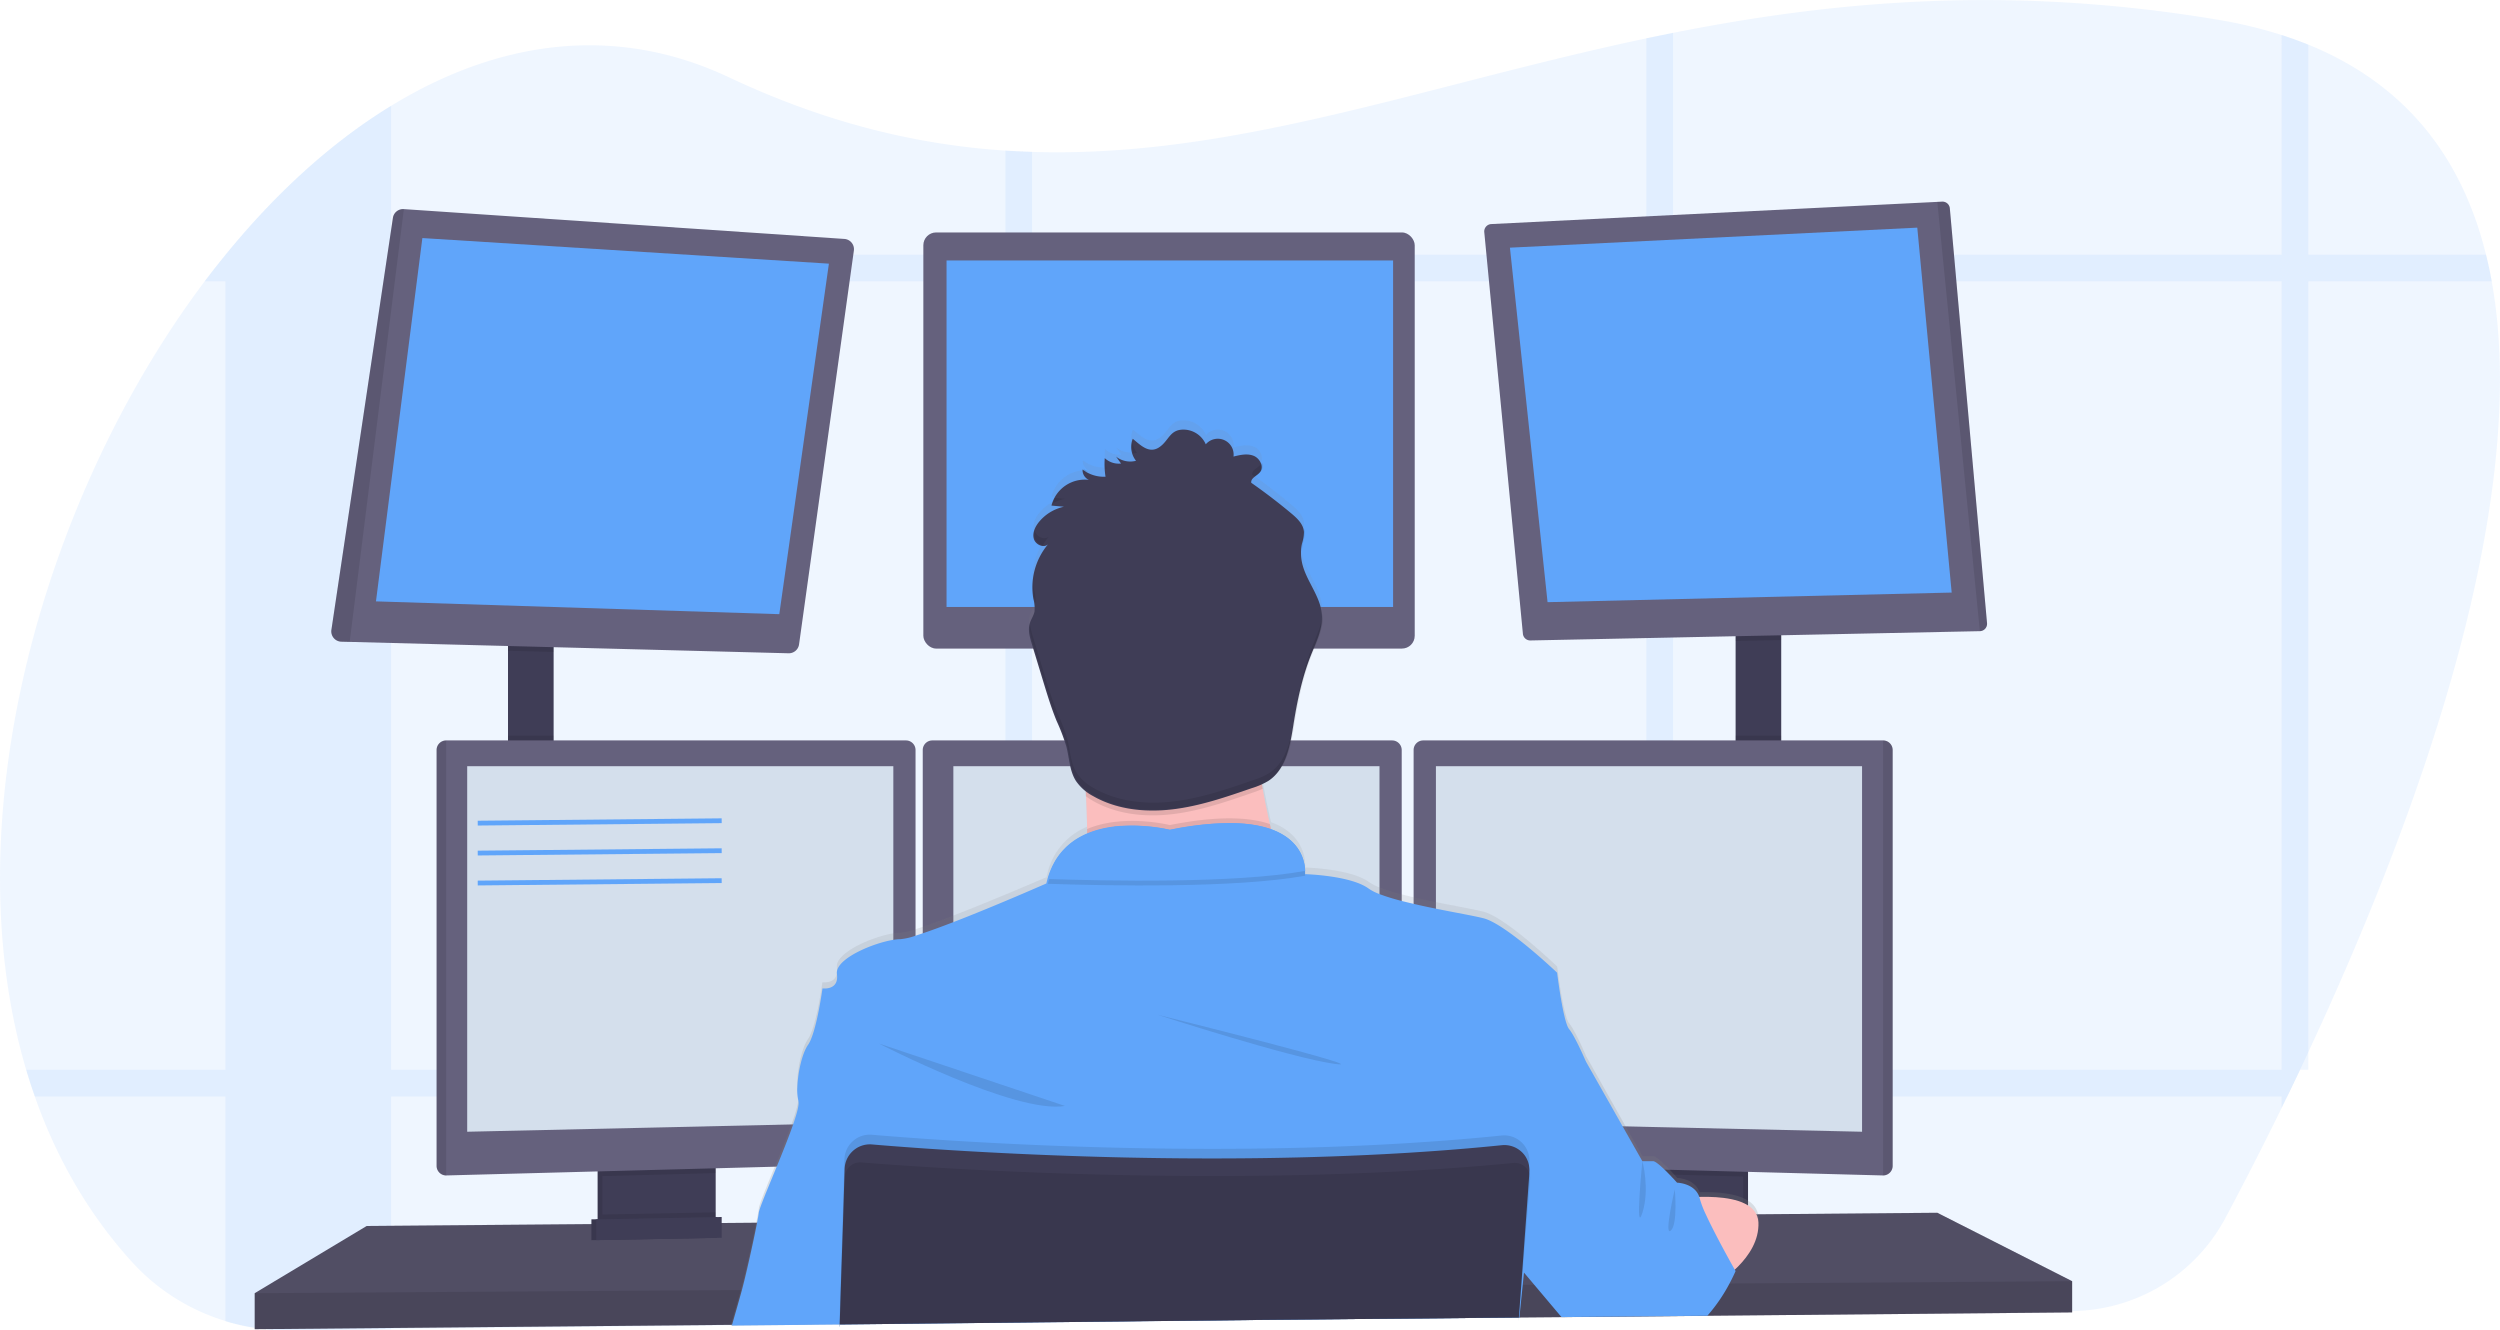 <svg id="59725d3d-bdd8-4af0-9b66-49b8d09410bc" data-name="Layer 1" xmlns="http://www.w3.org/2000/svg" xmlns:xlink="http://www.w3.org/1999/xlink" width="1041.32" height="554.17" viewBox="0 0 1041.32 554.17"><defs><linearGradient id="dff037aa-d578-4bab-81e7-399360663117" x1="597.75" y1="725.44" x2="597.75" y2="347.69" gradientUnits="userSpaceOnUse"><stop offset="0" stop-color="gray" stop-opacity="0.25"/><stop offset="0.54" stop-color="gray" stop-opacity="0.12"/><stop offset="1" stop-color="gray" stop-opacity="0.1"/></linearGradient></defs><title>programming</title><path d="M1040.82,611.12q-1.74,3.75-3.47,7.4-2.7,5.67-5.33,11.12c-.78,1.61-1.56,3.19-2.32,4.77-8.6,17.57-16.63,33.11-23.45,45.89A73.21,73.21,0,0,1,942.44,719l-151.65,1.65h-1.6l-13,.14-11.12.12-34.1.37-1.38,0-17.36.19h-.53l-107,1.16-95.51,1-11.11.12-69,.75H429l-44.75.48h-.48l-141.5,1.53-42.33.46a88.07,88.07,0,0,1-26.67-3.82,86.39,86.39,0,0,1-39.09-24.75C116,678.37,102.75,655,93.85,629.64q-1.93-5.49-3.6-11.12C59.44,514.37,97,380,164.6,290.08q4.25-5.64,8.64-11l.07-.08c20.79-25.52,44.1-46.84,68.93-62,44-26.91,92.75-34.49,140.7-11.9,40.57,19.12,78.45,28.11,115.17,30.55,3.71.24,7.42.42,11.11.53,84.23,2.65,163.17-27.7,255.87-47.29,3.69-.78,7.39-1.55,11.12-2.28,66.13-13.16,139.49-20.1,226.73-5.51a189.09,189.09,0,0,1,26.76,6.4q5.77,1.86,11.12,4c41.64,16.94,64.35,48.24,74,87.46q1.37,5.46,2.37,11.11C1134.3,384.41,1084.19,518.23,1040.82,611.12Z" transform="translate(-79.34 -172.91)" fill="#60a5fa" opacity="0.1"/><g opacity="0.1"><path d="M242.24,217V726.62l-42.33.46a88.07,88.07,0,0,1-26.67-3.82V279h.07C194.1,253.45,217.41,232.13,242.24,217Z" transform="translate(-79.34 -172.91)" fill="#60a5fa"/><path d="M1117.24,290.08H164.6q4.25-5.64,8.64-11V279h941.63Q1116.24,284.43,1117.24,290.08Z" transform="translate(-79.34 -172.91)" fill="#60a5fa"/><path d="M1040.82,191.51v427h-3.47q-2.7,5.67-5.33,11.12c-.78,1.61-1.56,3.19-2.32,4.77V187.47Q1035.47,189.33,1040.82,191.51Z" transform="translate(-79.34 -172.91)" fill="#60a5fa"/><path d="M776.21,186.58V720.83l-11.12.12V188.86C768.78,188.08,772.48,187.31,776.21,186.58Z" transform="translate(-79.34 -172.91)" fill="#60a5fa"/><path d="M509.22,236.15V723.73l-11.11.12V235.62C501.82,235.86,505.53,236,509.22,236.15Z" transform="translate(-79.34 -172.91)" fill="#60a5fa"/><path d="M1037.35,618.52q-2.7,5.67-5.33,11.12H93.85q-1.93-5.49-3.6-11.12Z" transform="translate(-79.34 -172.91)" fill="#60a5fa"/></g><rect x="211.6" y="265.83" width="19" height="57.66" fill="#3f3d56"/><rect x="722.93" y="262.83" width="19" height="61" fill="#3f3d56"/><polygon points="863.1 533.65 863.1 546.65 711.18 548.05 709.56 548.08 651.82 548.61 650.44 548.63 632.89 548.78 632.37 548.78 525.39 549.77 349.78 551.4 349.63 551.4 304.98 551.82 304.5 551.83 106.1 553.65 106.1 538.65 152.75 510.65 246.35 509.87 248.35 509.86 249.01 509.85 251.01 509.82 295.95 509.45 297.96 509.44 298.6 509.43 300.6 509.42 315.01 509.3 315.39 509.29 350.94 508.99 351.23 508.99 628.63 506.65 635.42 506.6 636.1 506.6 641.28 506.55 678.93 506.24 680.93 506.21 682.78 506.19 683.74 506.19 695.45 506.1 697.77 506.07 700.88 506.05 710.63 505.96 726.1 505.83 728.1 505.81 731.58 505.79 732.23 505.79 806.94 505.15 863.1 533.65" fill="#65617d"/><polygon points="863.1 533.65 863.1 546.65 711.18 548.05 709.56 548.08 651.82 548.61 650.44 548.63 632.89 548.78 632.37 548.78 525.39 549.77 349.78 551.4 349.63 551.4 304.98 551.82 304.5 551.83 106.1 553.65 106.1 538.65 152.75 510.65 246.35 509.87 248.35 509.86 249.01 509.85 251.01 509.82 295.95 509.45 297.96 509.44 298.6 509.43 300.6 509.42 315.01 509.3 315.39 509.29 350.94 508.99 351.23 508.99 628.63 506.65 635.42 506.6 636.1 506.6 641.28 506.55 678.93 506.24 680.93 506.21 682.78 506.19 683.74 506.19 695.45 506.1 697.77 506.07 700.88 506.05 710.63 505.96 726.1 505.83 728.1 505.81 731.58 505.79 732.23 505.79 806.94 505.15 863.1 533.65" opacity="0.2"/><path d="M375.44,656.57v24.49a6.13,6.13,0,0,1-3.5,5.54,6,6,0,0,1-2.5.6l-34.9.74a6,6,0,0,1-2.7-.57,6.12,6.12,0,0,1-3.57-5.57V656.57Z" transform="translate(-79.34 -172.91)" fill="#3f3d56"/><path d="M375.44,656.57v24.49a6.13,6.13,0,0,1-3.5,5.54,6,6,0,0,1-2.5.6l-34.9.74a6,6,0,0,1-2.7-.57,6.12,6.12,0,0,1-3.57-5.57V656.57Z" transform="translate(-79.34 -172.91)" opacity="0.1"/><path d="M377.44,656.57v24.49a6.13,6.13,0,0,1-3.5,5.54,6,6,0,0,1-2.5.6l-34.9.74a6,6,0,0,1-2.7-.57,6.12,6.12,0,0,1-3.57-5.57V656.57Z" transform="translate(-79.34 -172.91)" fill="#3f3d56"/><rect x="680.93" y="483.66" width="47.17" height="31.5" fill="#3f3d56"/><rect x="680.93" y="483.66" width="47.17" height="31.5" opacity="0.1"/><rect x="678.93" y="483.66" width="47.17" height="31.5" fill="#3f3d56"/><polygon points="230.6 265.82 230.6 271.55 211.6 271.06 211.6 265.82 230.6 265.82" opacity="0.1"/><path d="M435,277.31l-22.83,164a4.3,4.3,0,0,1-4.37,3.71L225,440.28l-3.47-.09a4.3,4.3,0,0,1-4.16-4.87L243,263.64a4.3,4.3,0,0,1,4.54-3.63L431,272.43A4.29,4.29,0,0,1,435,277.31Z" transform="translate(-79.34 -172.91)" fill="#65617d"/><polygon points="175.93 99.16 156.6 250.49 324.6 255.82 345.26 109.82 175.93 99.16" fill="#60a5fa"/><rect x="384.6" y="96.82" width="204.67" height="173.33" rx="5.33" ry="5.33" fill="#65617d"/><rect x="394.26" y="108.49" width="186" height="144.33" fill="#60a5fa"/><polygon points="741.93 262.82 741.93 266.61 722.93 267 722.93 262.82 741.93 262.82" opacity="0.1"/><path d="M907,432.53a3.08,3.08,0,0,1-3,3.28L716.8,439.68a3.08,3.08,0,0,1-3.13-2.79L697.58,269.61a3.08,3.08,0,0,1,2.92-3.37L886.28,257l2-.1a3.07,3.07,0,0,1,3.22,2.8Z" transform="translate(-79.34 -172.91)" fill="#65617d"/><polygon points="628.93 103.16 798.6 94.82 812.93 246.82 644.6 250.82 628.93 103.16" fill="#60a5fa"/><path d="M907,432.53a3.08,3.08,0,0,1-3,3.28L886.28,257l2-.1a3.07,3.07,0,0,1,3.22,2.8Z" transform="translate(-79.34 -172.91)" opacity="0.1"/><path d="M247.57,260,225,440.28l-3.47-.09a4.3,4.3,0,0,1-4.16-4.87L243,263.64A4.3,4.3,0,0,1,247.57,260Z" transform="translate(-79.34 -172.91)" opacity="0.1"/><rect x="211.6" y="306.41" width="19" height="17.08" opacity="0.1"/><polygon points="298.1 483.65 298.1 488.62 250.93 489.88 250.93 483.65 298.1 483.65" opacity="0.1"/><path d="M460.69,485.27v168.2a4,4,0,0,1-3.85,3.95l-191.65,5.1h-.05a4,4,0,0,1-3.95-3.95V485.27a4,4,0,0,1,3.95-3.95h191.6A4,4,0,0,1,460.69,485.27Z" transform="translate(-79.34 -172.91)" fill="#65617d"/><path d="M265.19,481.32v181.2h-.05a4,4,0,0,1-3.95-3.95V485.27a4,4,0,0,1,3.95-3.95Z" transform="translate(-79.34 -172.91)" opacity="0.1"/><polygon points="194.6 319.15 372.1 319.15 372.1 467.4 194.6 471.4 194.6 319.15" fill="#d4dfec"/><rect x="722.93" y="306.41" width="19" height="17.42" opacity="0.1"/><polygon points="726.1 483.65 726.1 490.06 678.93 488.8 678.93 483.65 726.1 483.65" opacity="0.1"/><path d="M867.69,485.27v173.3a4,4,0,0,1-4,3.95h0L672,657.42a4,4,0,0,1-3.85-3.95V485.27a4,4,0,0,1,3.95-3.95h191.6A4,4,0,0,1,867.69,485.27Z" transform="translate(-79.34 -172.91)" fill="#65617d"/><path d="M867.69,485.27v173.3a4,4,0,0,1-4,3.95h0V481.32h0A4,4,0,0,1,867.69,485.27Z" transform="translate(-79.34 -172.91)" opacity="0.1"/><polygon points="775.6 319.15 598.1 319.15 598.1 467.4 775.6 471.4 775.6 319.15" fill="#d4dfec"/><path d="M663.19,485.27v168.2a4,4,0,0,1-3.85,3.95l-191.65,5.1h0a4,4,0,0,1-4-3.95V485.27a4,4,0,0,1,3.95-3.95h191.6A4,4,0,0,1,663.19,485.27Z" transform="translate(-79.34 -172.91)" fill="#65617d"/><polygon points="397.1 319.15 574.6 319.15 574.6 467.4 397.1 471.4 397.1 319.15" fill="#d4dfec"/><polygon points="863.1 533.65 863.1 546.65 711.18 548.05 709.56 548.08 651.82 548.61 650.44 548.63 632.89 548.78 632.37 548.78 525.39 549.77 349.78 551.4 349.63 551.4 304.98 551.82 304.5 551.83 106.1 553.65 106.1 538.65 308.61 537.32 309.09 537.32 350.08 537.04 350.27 537.04 633.35 535.17 633.64 535.17 633.81 535.16 634.28 535.16 639.07 535.13 640.53 535.13 715.02 534.63 719.42 534.61 720.4 534.6 863.1 533.65" opacity="0.1"/><circle cx="487.26" cy="272.16" r="51.33" fill="#fbbebe"/><path d="M383.74,725.09c0-.11.06-.23.1-.35,1-3.59,2.78-9.66,4.11-14.51.17-.6.33-1.19.48-1.75,1.47-5.47,4.33-18.28,5.92-26.27.56-2.81,1-5,1.09-6.1.2-1.69,3.21-8.92,6.62-17.23,2.39-5.84,5-12.22,6.91-17.6a61.38,61.38,0,0,0,2.93-9.85,5.1,5.1,0,0,0,0-2.13,14.69,14.69,0,0,1-.48-3.5v0c-.23-6.2,1.62-16,4.48-20.11,3.5-5,6-23.66,6-23.66s5.18.75,6-3.53a6.15,6.15,0,0,0,.1-1.4,7.41,7.41,0,0,0-.09-1.11c-.89-6.24,14.72-12.88,23.5-14.31a19.67,19.67,0,0,1,3-.28,27.24,27.24,0,0,0,6.25-1.44q1.4-.43,3-1c3.68-1.24,8.08-2.88,12.75-4.68,17.56-6.81,38.82-16,38.82-16,.15-.71.32-1.39.51-2.06a27.71,27.71,0,0,1,16.35-18.93h0c0-.66,0-1.33,0-2,0-3.45-.15-7-.3-10.54,0-.69-.06-1.38-.1-2.07,0-.2,0-.41,0-.61s0-.35,0-.52c0-.7-.07-1.4-.11-2.09l-.18-.14a16.41,16.41,0,0,1-3.9-4.2,15.27,15.27,0,0,1-1.42-3c-1.25-3.39-1.54-7.17-2.38-10.75l-.18-.74a84,84,0,0,0-4-10.58c-2.21-5.42-3.91-11-5.6-16.65q-1.54-5.13-3.11-10.28l-1.58-5.24c-.3-1-.6-2-.83-3v0a13.27,13.27,0,0,1-.26-1.4,0,0,0,0,1,0,0,10,10,0,0,1,.24-4.61,32.09,32.09,0,0,1,1.32-3,7.87,7.87,0,0,0,.5-1.38v0a3,3,0,0,0,.08-.32,5.65,5.65,0,0,0,.11-1.08,18.46,18.46,0,0,0-.52-3.89.07.07,0,0,1,0-.05,2.56,2.56,0,0,0-.05-.27,25.48,25.48,0,0,1-.36-3,28.45,28.45,0,0,1,3.47-15.57l.19-.36a25.22,25.22,0,0,1,1.84-2.78h0c.31-.42.63-.82,1-1.22-1.4,1.34-3.7.75-5-.69a3.61,3.61,0,0,1-.55-.75,3.81,3.81,0,0,1-.23-.45c-.05-.12-.09-.25-.13-.38-.7-2.45.52-5.06,2.12-7.05a18.49,18.49,0,0,1,5.74-4.7h0a3.84,3.84,0,0,1,.4-.21,17.12,17.12,0,0,1,2.64-1.06h0a15.06,15.06,0,0,1,1.63-.44l-3.71-.34-1.5-.14a14.49,14.49,0,0,1,13-10.91h1.08a11.73,11.73,0,0,1,1.57.13,4.44,4.44,0,0,1-2.65-4.33,14.41,14.41,0,0,0,9.19,3.06h.38a30,30,0,0,1-.34-3.27h0a0,0,0,0,1,0,0,0,0,0,0,1,0,0,33.19,33.19,0,0,1,0-4.46,8.44,8.44,0,0,0,6.78,2.26l-2.08-2.9a9.49,9.49,0,0,0,6.56,2.05l.48-.05a7,7,0,0,0,1.19-.23l.09,0c-.19-.24-.36-.49-.53-.75l-.06-.12a9.67,9.67,0,0,1-1-2.09,6.59,6.59,0,0,1-.24-.87h0a8.75,8.75,0,0,1,.45-5.45c3.23,2.7,6.77,6.39,11,3.6s4.37-7.91,11-7.39a10.2,10.2,0,0,1,8.41,6.12,6.75,6.75,0,0,1,7.67-1.75,6.85,6.85,0,0,1,3.88,6.89c2.75-.69,5.71-1.37,8.35-.33s4.34,4.41,2.84,6.66a1.43,1.43,0,0,1-.14.2c-1.23,1.59-3.95,2.46-3.66,4.46l.42.3,1.3.94a.05.05,0,0,1,0,0q7.65,5.52,14.9,11.6c2.48,2.08,5.12,4.58,5.29,7.83a8.64,8.64,0,0,1-.24,2.37h0c-.16.78-.38,1.56-.55,2.34a19.51,19.51,0,0,0-.34,6.05h0c.07.59.16,1.17.27,1.76,1.53,7.73,7.71,14.11,8.32,22l0,.56a17.78,17.78,0,0,1-.07,2.53c-.46,4.8-2.68,9.41-4.48,14-.11.28-.22.56-.32.84-3.47,9-5.47,18.59-7,28.16a100.26,100.26,0,0,1-2,10.09A26.73,26.73,0,0,1,611,492.07a16.22,16.22,0,0,1-3.36,3,18.67,18.67,0,0,1-2.65,1.41s0,0,0,.06c.11.61.2,1.22.31,1.83.06.32.11.64.17,1h0a.14.14,0,0,0,0,.06c.84,4.73,1.8,9.36,2.81,13.76l.51,2.19c12.6,4.55,14.09,13.87,14.18,17.44a9.64,9.64,0,0,1,0,1.43s19,.5,26.5,6a20.34,20.34,0,0,0,4.51,2.3,83,83,0,0,0,9.25,2.89c1.61.42,3.29.83,5,1.23,3,.69,6.18,1.36,9.25,2,8.19,1.65,15.9,3,19.81,4,9.33,2.36,30.67,22.82,30.67,22.82s2.5,20.64,5,23.65,7,13.59,7,13.59l16.54,29.41,7,12.37h4.5c.62,0,1.84.88,3.21,2.1,1.19,1.06,2.51,2.38,3.67,3.58l1.92,2.05,1.2,1.33s7.27.18,9.24,5.93c5.92-.17,13.19.22,18.28,2.5a14.14,14.14,0,0,1,2,1.08,8.68,8.68,0,0,1,4.13,5.66,8.34,8.34,0,0,1,.18,1.44c0,.57,0,1.14,0,1.7-.36,7.57-5.29,13.87-9.82,18.11l.32.57s-.15.36-.44,1c-.08.19-.18.4-.29.64h0c-.59,1.26-1.53,3.15-2.76,5.36a63.31,63.31,0,0,1-9.57,13.17l-.29.3-57.74.53-.17-.2L719.87,708l-5.57-6.64-.17-.21-.16,1.59-.54,5.3-1.3,12.81-.07.64,0,.17-.15,1.48.11-1.48h-.29l-107,1L429.11,724.6l0,.84h-.14l0-.84-44.75.48Z" transform="translate(-79.34 -172.91)" fill="url(#dff037aa-d578-4bab-81e7-399360663117)"/><path d="M617.94,550.07s-99.5,12-90,0c3.44-4.34,4.39-17.2,4.2-31.85-.06-4.45-.22-9.06-.45-13.65-1.1-22-3.75-43.5-3.75-43.5s87-41,77-8.5c-4,13.13-2.69,31.57.35,48.88.89,5.05,1.92,10,3,14.7A344.67,344.67,0,0,0,617.94,550.07Z" transform="translate(-79.34 -172.91)" fill="#fbbebe"/><path d="M617.94,550.07s-99.5,12-90,0c3.44-4.34,4.39-17.2,4.2-31.85,15.17-6.48,34.47-1.65,34.47-1.65,20.32-4.05,33.35-3.26,41.68-.42A344.67,344.67,0,0,0,617.94,550.07Z" transform="translate(-79.34 -172.91)" opacity="0.1"/><path d="M429.08,725.44l0-.84,175.62-1.91,107-1H712l-.11,1.48.15-1.48h.19l0-.17,1.37-13.45.52-5.09.16-1.59.14-1.33,6.18-20.61,6.18-20.58,5.2-17.33,7.94-26.48s-4.5-10.5-7-13.5-5-23.5-5-23.5-21.34-20.33-30.67-22.67c-3.91-1-11.63-2.33-19.83-4-3.07-.62-6.22-1.28-9.25-2-1.71-.39-3.39-.8-5-1.21a87.91,87.91,0,0,1-9.25-2.86,20.7,20.7,0,0,1-4.5-2.29c-7.35-5.39-25.77-6-26.48-6h0a.42.42,0,0,1,0-.07v-.09a10.26,10.26,0,0,0,0-1.26c0-.4,0-.87-.09-1.4,0-.16,0-.33-.07-.5-.05-.36-.11-.74-.2-1.14a5,5,0,0,0-.12-.53,17.21,17.21,0,0,0-1.25-3.49c-.07-.16-.16-.33-.24-.49a18.25,18.25,0,0,0-1.7-2.63c-.13-.17-.27-.35-.42-.52a19.58,19.58,0,0,0-2.72-2.64c-.27-.21-.55-.43-.84-.63a4.67,4.67,0,0,0-.51-.36l-.89-.58-.83-.48c-.73-.4-1.5-.79-2.34-1.16-.26-.12-.54-.23-.82-.34s-.72-.28-1.09-.42l-.06,0L608,518c-.57-.19-1.15-.36-1.76-.53l-.93-.24-1-.23-1-.21c-1-.2-2.07-.38-3.19-.52l-1.14-.14-1.17-.12-1.21-.1-1.72-.1-2-.07a124.68,124.68,0,0,0-26.24,2.79,72.27,72.27,0,0,0-18.26-1.68l-.87,0-1,.06-.64,0-1.29.12c-.43,0-.87.09-1.3.15s-.88.11-1.31.18l-.66.11c-.65.11-1.31.23-2,.37q-.33.06-.66.15c-.87.19-1.74.42-2.6.68-.43.12-.86.26-1.29.41-.22.06-.43.14-.64.22l-.64.23-.63.25-.75.3c-.38.16-.75.33-1.12.51-.21.09-.42.19-.62.3s-.41.2-.6.31a27.75,27.75,0,0,0-6.21,4.38l-.51.49-.5.51c-.17.17-.33.35-.49.53a23.82,23.82,0,0,0-1.82,2.25c-.16.21-.31.42-.46.64a26.69,26.69,0,0,0-1.72,2.92c-.13.24-.25.49-.37.73a32.7,32.7,0,0,0-2,5.25q-.28,1-.51,2S494,550.24,476.44,557c-4.67,1.8-9.07,3.43-12.75,4.66-1.07.36-2.07.69-3,1a26.7,26.7,0,0,1-6.25,1.44,19.67,19.67,0,0,0-3,.28c-8.07,1.31-21.9,7-23.41,12.71a3.69,3.69,0,0,0-.1,1.4s0,.07,0,.11c1,7-6,6-6,6s-2.5,18.5-6,23.5c-2.53,3.6-4.26,11.63-4.48,17.69v0a19.61,19.61,0,0,0,.44,5.63c0,.05,0,.1,0,.14.4,1.34-.56,5-2.19,9.69-1.77,5.15-4.35,11.55-6.83,17.59-3.74,9.12-7.26,17.4-7.48,19.22-.09.81-.35,2.26-.71,4.13-1.46,7.62-4.7,22.13-6.3,28-1.19,4.38-2.92,10.38-4.11,14.5,0,.12-.07.24-.1.35L429,724.6l0,.84h.14Z" transform="translate(-79.34 -172.91)" fill="#60a5fa"/><path d="M445.44,607.57s57,29.5,77.5,26Z" transform="translate(-79.34 -172.91)" opacity="0.1"/><path d="M561.44,595.57s55.5,18,74,20.5S561.44,595.57,561.44,595.57Z" transform="translate(-79.34 -172.91)" opacity="0.1"/><path d="M623,537.65c-29,5.34-83.6,4.19-107.2,3.38,8.65-31,50.83-20.46,50.83-20.46C618.84,510.15,622.84,531.77,623,537.65Z" transform="translate(-79.34 -172.91)" opacity="0.1"/><path d="M623,535.65c-29,5.34-83.6,4.19-107.2,3.38,8.65-31,50.83-20.46,50.83-20.46C618.84,508.15,622.84,529.77,623,535.65Z" transform="translate(-79.34 -172.91)" fill="#60a5fa"/><path d="M776.94,672.32s34.16-5.25,34.83,9.75-17.42,25.48-17.42,25.48Z" transform="translate(-79.34 -172.91)" fill="#fbbebe"/><path d="M605.29,501.45a47,47,0,0,1-4.5,1.74c-10.78,3.72-21.65,7.47-33,8.83s-23.26.16-33.16-5.5a28.77,28.77,0,0,1-3-1.95c-1.1-22-3.75-43.5-3.75-43.5s87-41,77-8.5C600.9,465.7,602.25,484.14,605.29,501.45Z" transform="translate(-79.34 -172.91)" opacity="0.1"/><path d="M552.52,364.84a9.47,9.47,0,0,1-8.32-1.75l2.08,2.89a8.47,8.47,0,0,1-6.78-2.25,34.08,34.08,0,0,0,.32,7.75,14.52,14.52,0,0,1-9.56-3,4.42,4.42,0,0,0,2.64,4.31,14.34,14.34,0,0,0-15.6,10.71l5.22.48a18.47,18.47,0,0,0-10.44,6.37c-1.6,2-2.82,4.56-2.12,7s4.08,4,5.92,2.26a27.94,27.94,0,0,0-6.1,22.79,14.47,14.47,0,0,1,.46,5.26c-.33,1.65-1.37,3.08-1.89,4.69-1,2.92-.05,6.09.84,9l4.69,15.42c1.7,5.57,3.39,11.15,5.61,16.54a82.08,82.08,0,0,1,4,10.51c1.26,4.84,1.31,10.14,4,14.37a19.93,19.93,0,0,0,7.18,6.33c9.89,5.66,21.84,6.86,33.16,5.5s22.18-5.11,32.95-8.83a31,31,0,0,0,6.84-3c7.45-4.88,9.11-14.86,10.5-23.65,1.55-9.8,3.62-19.58,7.29-28.8,2.18-5.49,5-11.06,4.52-16.94-.61-7.81-6.79-14.14-8.32-21.82a19,19,0,0,1,.07-7.77,17.66,17.66,0,0,0,.79-4.7c-.17-3.22-2.81-5.7-5.29-7.77Q609.11,380,600.52,374c-.29-2,2.43-2.86,3.66-4.44,1.74-2.23-.06-5.77-2.7-6.81s-5.6-.36-8.35.33a6.59,6.59,0,0,0-11.55-5.11,10.2,10.2,0,0,0-8.42-6.08c-6.63-.52-6.76,4.55-11,7.34s-7.74-.89-11-3.57A9.28,9.28,0,0,0,552.52,364.84Z" transform="translate(-79.34 -172.91)" fill="#3f3d56"/><path d="M802.27,702.32s-.89,2.12-2.53,5.19a69,69,0,0,1-9,13.17l-.27.29-1.62,0-57.74.53-1.38,0-.17-.2-11.2-13.29L714.14,703l-.17-.21-.36-.42-.2-.24-.26-.31-8.21-9.74,3-12.5,5.11-21.06.13-.51,1-4,.71-3,2.38-9.78,8.16-33.65,14.5,7.5,15.29,27,8.21,14.5h4.5c.85,0,2.8,1.64,4.76,3.53.7.67,1.4,1.38,2,2,1.78,1.84,3.19,3.42,3.19,3.42s7.29.16,9.25,5.9a7,7,0,0,1,.25.85,40.3,40.3,0,0,0,2.53,6.56c1.29,2.81,2.91,6,4.55,9.19,3.05,5.85,6.15,11.42,7.29,13.44l.14.25Z" transform="translate(-79.34 -172.91)" fill="#60a5fa"/><path d="M716.37,657.17l-.1,1.43v.1l-.17,2.3-1.33,18.51-1.61,22.3-.46,6.28-1,13.44v.17l-107,1L429.11,724.6l0,.84h-.14l0-.84v-.28l.45-14.36.86-28.06.74-23.79.07-2.37a10.53,10.53,0,0,1,11.42-10.17c4.72.4,10.85.89,18.18,1.41l3,.22c42.33,2.94,120.56,6.74,199.5,2,1.66-.09,3.33-.19,5-.31,12.24-.77,24.47-1.76,36.58-3a10.53,10.53,0,0,1,11.6,11.23Z" transform="translate(-79.34 -172.91)" opacity="0.1"/><path d="M429.08,725.44l0-.84,175.62-1.91,107-1H712v-.17l1-13.44.43-6,1.64-22.61,1.29-17.9,0-.44a10.62,10.62,0,0,0-.11-2.47.3.3,0,0,0,0-.1,10.39,10.39,0,0,0-2-4.64,10.54,10.54,0,0,0-9.42-4c-12.11,1.24-24.34,2.23-36.58,3-1.67.12-3.34.22-5,.31-78.94,4.69-157.17.89-199.5-2l-3-.22c-7.33-.52-13.46-1-18.18-1.41a10.54,10.54,0,0,0-11.24,8.53,11,11,0,0,0-.18,1.64l-.68,22.16L429.54,710l-.44,14.36v.28l0,.84Z" transform="translate(-79.34 -172.91)" fill="#3f3d56"/><path d="M716.67,664.18l-1.23,15.33-1.83,22.85-.46,5.72-1,12.81-.06.64v.17h0l-.15,1.48.11-1.48h-.29l-107,1L429.11,724.6v-.28l.49-14.36,1-28.06.64-18.65A6.36,6.36,0,0,1,434.3,658a6.25,6.25,0,0,1,3.78-.9c2.1.17,4.68.37,7.69.59,4.89.36,10.92.78,17.94,1.22,13,.82,29.31,1.7,48,2.42,52,2,122.2,2.67,188.88-3.17,3-.26,6.1-.55,9.13-.84a6.26,6.26,0,0,1,3.48.66,5.16,5.16,0,0,1,.86.54,6.14,6.14,0,0,1,2,2.46,3.56,3.56,0,0,1,.25.61A6.28,6.28,0,0,1,716.67,664.18Z" transform="translate(-79.34 -172.91)" opacity="0.1"/><path d="M377.44,677.87v3.19a6.13,6.13,0,0,1-3.5,5.54l-40.1.77a6.12,6.12,0,0,1-3.57-5.57v-3Z" transform="translate(-79.34 -172.91)" opacity="0.1"/><polygon points="298.6 515.57 246.35 516.57 246.35 507.9 298.6 506.9 298.6 515.57" fill="#3f3d56"/><polygon points="298.6 515.57 246.35 516.57 246.35 507.9 298.6 506.9 298.6 515.57" opacity="0.1"/><polygon points="300.6 515.57 248.35 516.57 248.35 507.9 300.6 506.9 300.6 515.57" fill="#3f3d56"/><g opacity="0.1"><path d="M552.93,361.56a9.75,9.75,0,0,1-1.89-4.34,9.49,9.49,0,0,0,.42,4.6A9,9,0,0,0,552.93,361.56Z" transform="translate(-79.34 -172.91)"/><path d="M540.23,368.2a35.12,35.12,0,0,1-.37-3.7c0,1.23,0,2.47,0,3.71Z" transform="translate(-79.34 -172.91)"/><path d="M621.73,401.57a18.34,18.34,0,0,1,.36-2.65,18,18,0,0,0,.8-4.69,6.16,6.16,0,0,0-.16-1.06c-.17.92-.44,1.84-.64,2.75A19.14,19.14,0,0,0,621.73,401.57Z" transform="translate(-79.34 -172.91)"/><path d="M600.93,370.67l1.09.79a19.71,19.71,0,0,0,2.57-2.22,3.67,3.67,0,0,0,.38-3.64,3,3,0,0,1-.38.64C603.36,367.82,600.64,368.69,600.93,370.67Z" transform="translate(-79.34 -172.91)"/><path d="M518.76,380.29a12.32,12.32,0,0,0-.87,2.28,18.16,18.16,0,0,1,5-1.89Z" transform="translate(-79.34 -172.91)"/><path d="M532.55,369.41a14.83,14.83,0,0,1-1.88-1.23,4.25,4.25,0,0,0,.09,1.18A11.86,11.86,0,0,1,532.55,369.41Z" transform="translate(-79.34 -172.91)"/><path d="M630.32,428.33c-.41,4.85-2.67,9.52-4.5,14.12-3.67,9.22-5.74,19-7.29,28.81-1.39,8.79-3,18.77-10.5,23.64a30,30,0,0,1-6.83,3c-10.78,3.73-21.65,7.47-33,8.83s-23.26.17-33.16-5.49a20,20,0,0,1-7.18-6.33c-2.67-4.23-2.72-9.53-4-14.37a82.21,82.21,0,0,0-4-10.52c-2.21-5.38-3.91-11-5.6-16.53q-2.35-7.71-4.69-15.43a28.81,28.81,0,0,1-1.14-4.75c-.39,2.56.37,5.24,1.14,7.75q2.34,7.73,4.69,15.43c1.69,5.57,3.39,11.15,5.6,16.53a82.21,82.21,0,0,1,4,10.52c1.26,4.84,1.31,10.14,4,14.37a20,20,0,0,0,7.18,6.33c9.9,5.66,21.84,6.85,33.16,5.49s22.18-5.1,33-8.83a30,30,0,0,0,6.83-3c7.45-4.87,9.11-14.85,10.5-23.64,1.55-9.81,3.62-19.59,7.29-28.81,2.18-5.48,5-11.05,4.52-16.94C630.34,428.45,630.32,428.39,630.32,428.33Z" transform="translate(-79.34 -172.91)"/><path d="M510.63,424.46s0-.07,0-.11a14,14,0,0,0-.46-5.25,26.59,26.59,0,0,1-.39-3.32,27.35,27.35,0,0,0,.39,6.32C510.33,422.88,510.51,423.67,510.63,424.46Z" transform="translate(-79.34 -172.91)"/><path d="M513.68,400a27.74,27.74,0,0,1,2.61-3.67c-1.83,1.75-5.21.19-5.92-2.24a5.83,5.83,0,0,0,0,3A4.39,4.39,0,0,0,513.68,400Z" transform="translate(-79.34 -172.91)"/></g><path d="M763.44,656.57s3.17,11.5,0,21.5S763.44,656.57,763.44,656.57Z" transform="translate(-79.34 -172.91)" opacity="0.1"/><path d="M776.94,668.3s1.33,14.6-1.67,17.19S776.94,668.3,776.94,668.3Z" transform="translate(-79.34 -172.91)" opacity="0.1"/><line x1="198.99" y1="342.86" x2="300.6" y2="341.86" fill="none" stroke="#60a5fa" stroke-miterlimit="10" stroke-width="2"/><line x1="198.99" y1="355.33" x2="300.6" y2="354.34" fill="none" stroke="#60a5fa" stroke-miterlimit="10" stroke-width="2"/><line x1="198.99" y1="367.81" x2="300.6" y2="366.81" fill="none" stroke="#60a5fa" stroke-miterlimit="10" stroke-width="2"/></svg>